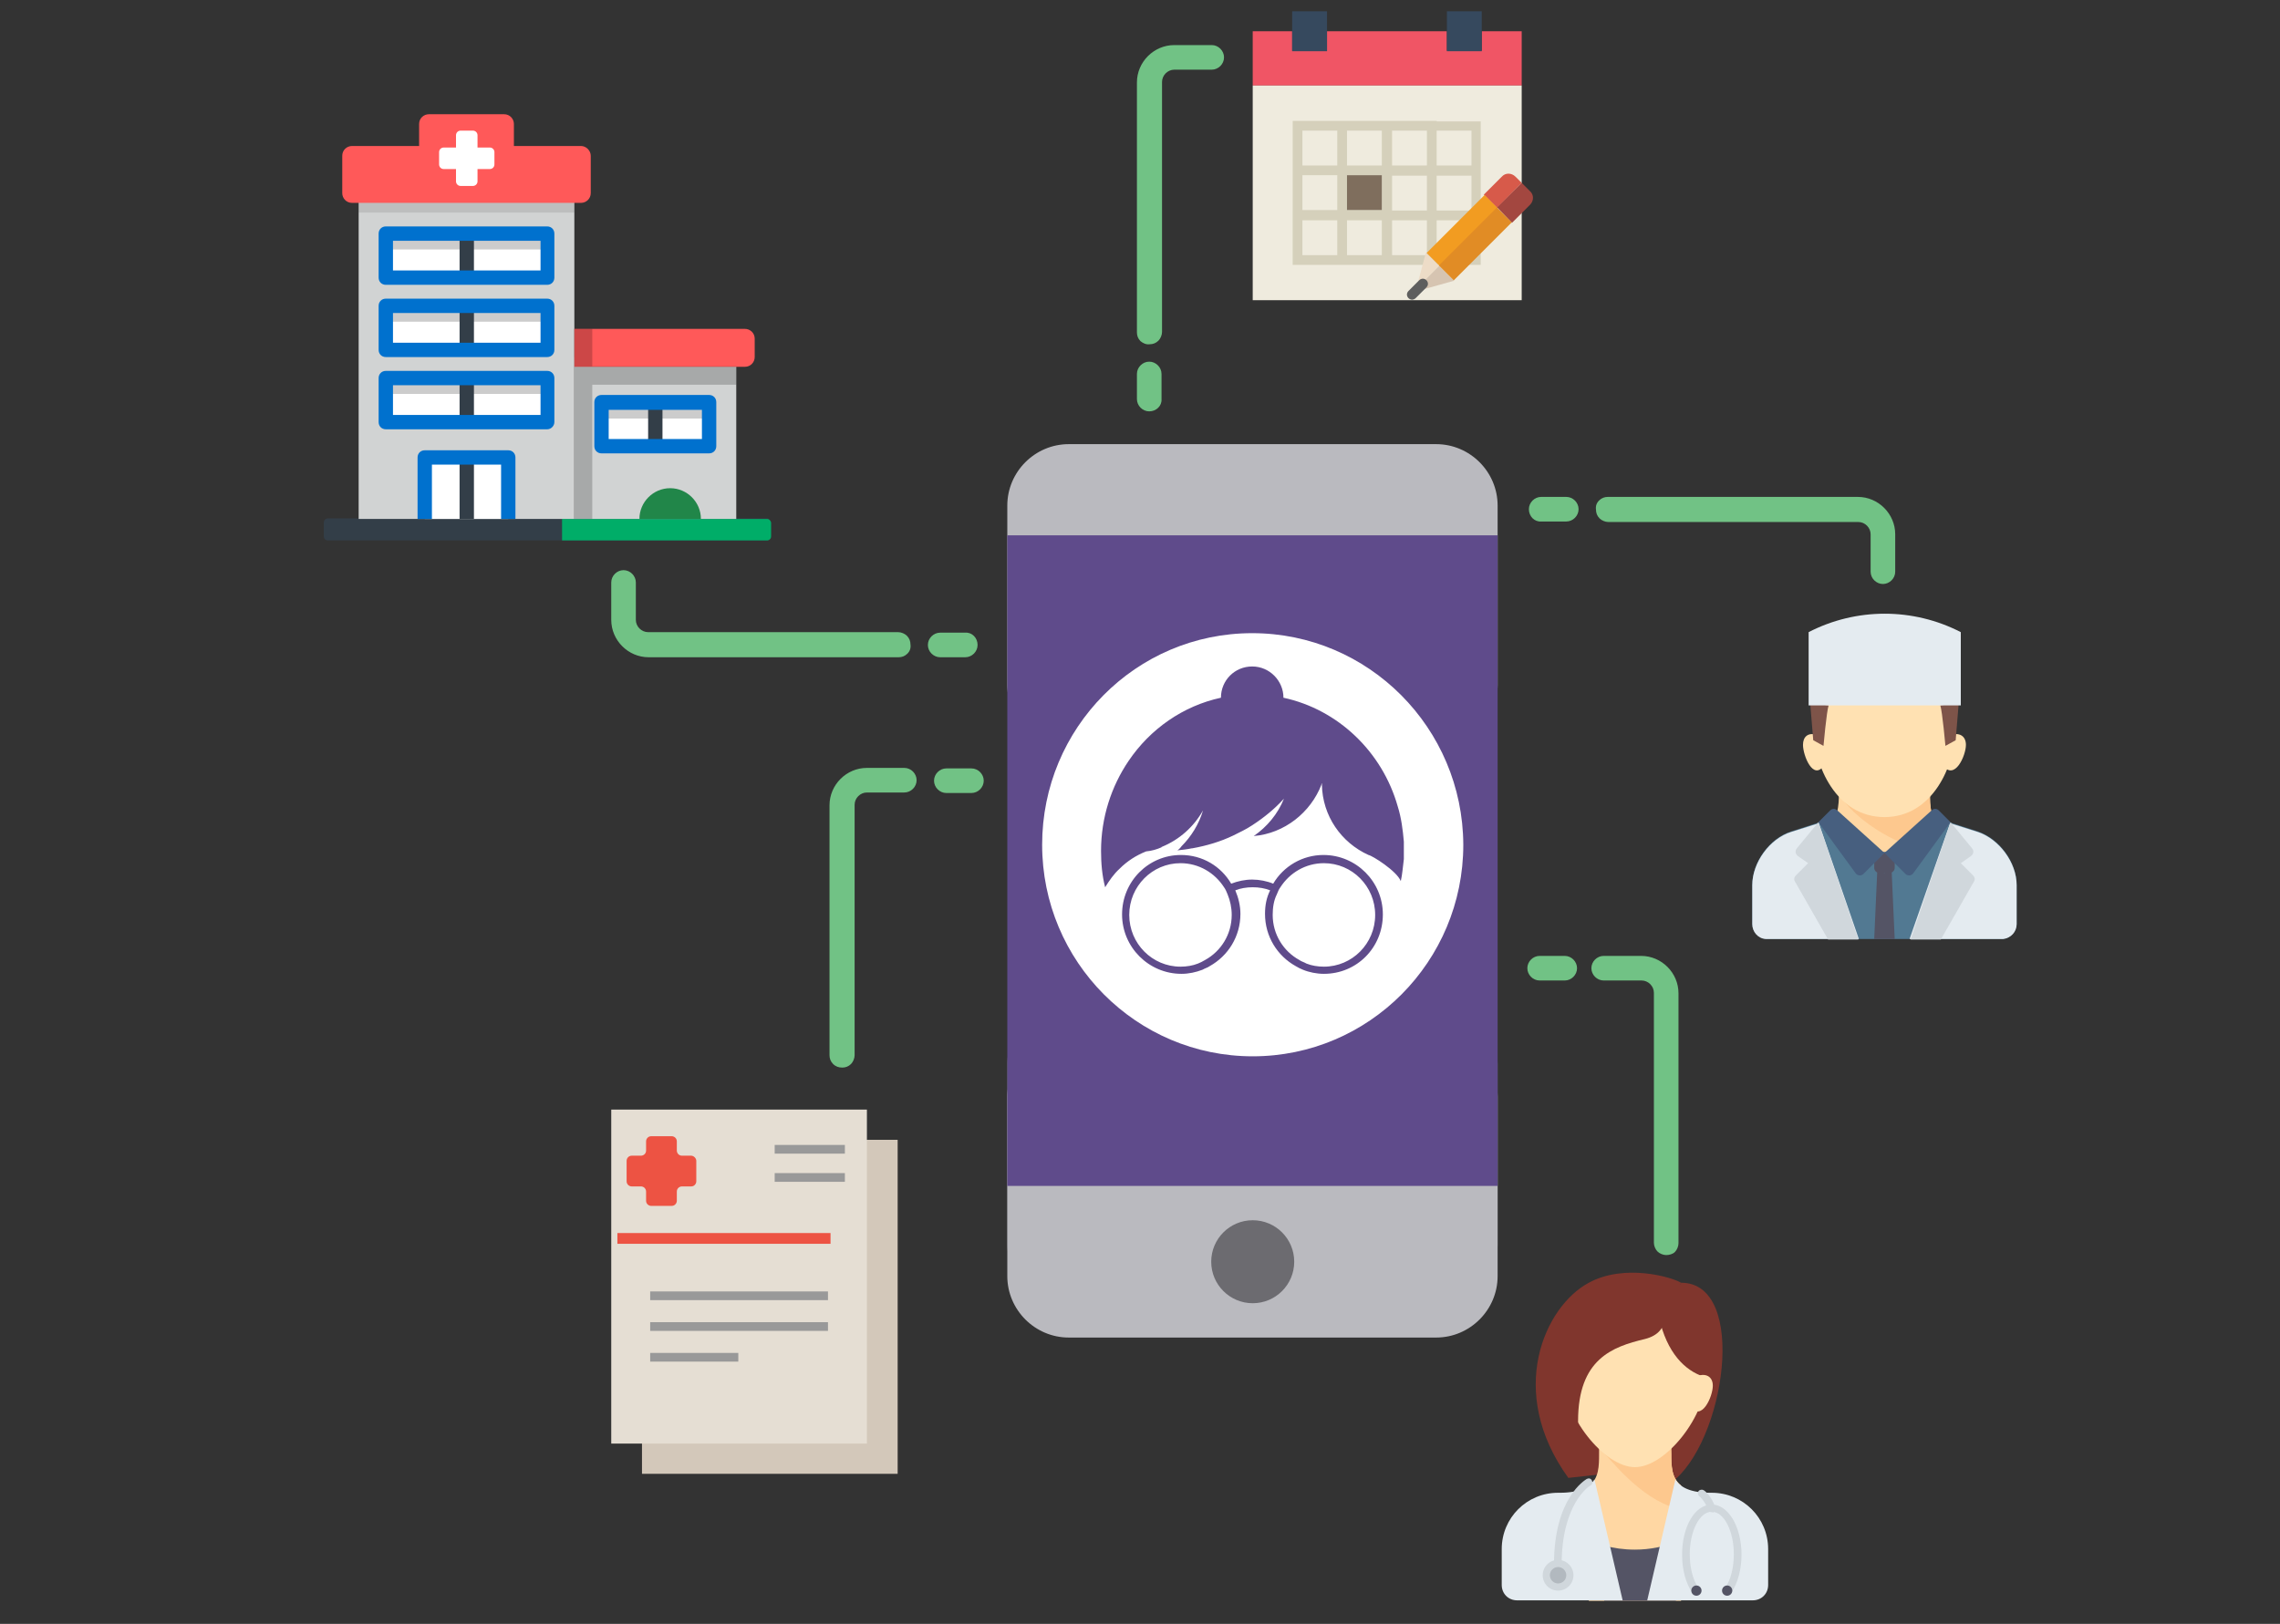 <?xml version="1.0" encoding="utf-8"?>
<!-- Generator: Adobe Illustrator 19.0.0, SVG Export Plug-In . SVG Version: 6.00 Build 0)  -->
<svg version="1.1" id="Layer_1" xmlns="http://www.w3.org/2000/svg" xmlns:xlink="http://www.w3.org/1999/xlink" x="0px" y="0px"
	 viewBox="0 0 445 317" style="enable-background:new 0 0 445 317;" xml:space="preserve">
<rect x="0" y="0" width="445" height="317" fill="#333333" stroke="none"/>
<style type="text/css">
	.st0{fill:#6C6B70;}
	.st1{fill:#BABABF;}
	.st2{fill:#5F4B8B;}
	.st3{fill:#333E48;}
	.st4{fill:#00AD68;}
	.st5{fill:#D1D3D3;}
	.st6{opacity:0.1;enable-background:new    ;}
	.st7{fill:#FFFFFF;}
	.st8{opacity:0.2;enable-background:new    ;}
	.st9{fill:#0071CE;}
	.st10{fill:#FF5959;}
	.st11{fill:#218649;}
	.st12{fill:#F05565;}
	.st13{fill:#EFEBDE;}
	.st14{fill:#D5D0BB;}
	.st15{fill:#36495E;}
	.st16{fill:#7F6E5D;}
	.st17{fill:#EDDCC7;}
	.st18{fill:#D75A4A;}
	.st19{fill:#F29C21;}
	.st20{fill:#D6C4B1;}
	.st21{fill:#A34740;}
	.st22{fill:#E18C25;}
	.st23{fill:#5E5E5E;}
	.st24{fill:#FFD7A3;}
	.st25{fill:#FDC88E;}
	.st26{fill:#FFE1B2;}
	.st27{fill:#7E5449;}
	.st28{fill:#527992;}
	.st29{fill:#545465;}
	.st30{fill:#D0D7DC;}
	.st31{fill:#475F7F;}
	.st32{fill:#E4EBF0;}
	.st33{fill:#80362D;}
	.st34{fill:#B2B9BF;}
	.st35{fill:#D3C8BA;}
	.st36{fill:#E5DED3;}
	.st37{fill:#ED5343;}
	.st38{fill:#999999;}
	.st39{fill:#71C285;}
</style>
<path id="XMLID_6_" class="st0" d="M280.3,254.8h-71.7c-6.6,0-12-5.4-12-12v-35c0-6.6,5.4-12,12-12h71.7c6.6,0,12,5.4,12,12v35
	C292.3,249.4,286.9,254.8,280.3,254.8z"/>
<path id="XMLID_5_" class="st1" d="M280.3,261.1h-71.7c-6.6,0-12-5.4-12-12v-35c0-6.6,5.4-12,12-12h71.7c6.6,0,12,5.4,12,12v35
	C292.3,255.7,286.9,261.1,280.3,261.1z"/>
<path id="XMLID_4_" class="st1" d="M280.3,145.7h-71.7c-6.6,0-12-5.4-12-12v-35c0-6.6,5.4-12,12-12h71.7c6.6,0,12,5.4,12,12v35
	C292.3,140.3,286.9,145.7,280.3,145.7z"/>
<rect id="XMLID_3_" x="196.6" y="104.5" class="st2" width="95.7" height="127"/>
<circle id="XMLID_2_" class="st0" cx="244.5" cy="246.3" r="8.1"/>
<path id="XMLID_38_" class="st3" d="M150.4,104.7c0,0.4-0.3,0.8-0.8,0.8H64c-0.4,0-0.8-0.3-0.8-0.8v-2.7c0-0.4,0.3-0.8,0.8-0.8h85.6
	c0.4,0,0.8,0.3,0.8,0.8V104.7L150.4,104.7z"/>
<path id="XMLID_37_" class="st4" d="M149.7,101.3h-40v4.2h40c0.4,0,0.8-0.3,0.8-0.8v-2.7C150.4,101.6,150.1,101.3,149.7,101.3z"/>
<rect id="XMLID_36_" x="70" y="31.9" class="st5" width="42.1" height="69.4"/>
<rect id="XMLID_35_" x="70" y="31.9" class="st6" width="42.1" height="9.6"/>
<rect id="XMLID_34_" x="75.3" y="73.8" class="st7" width="31.5" height="8.6"/>
<rect id="XMLID_33_" x="75.3" y="73.8" class="st8" width="31.5" height="3.1"/>
<rect id="XMLID_32_" x="89.7" y="73.8" class="st3" width="2.8" height="8.6"/>
<path id="XMLID_67_" class="st9" d="M106.8,83.8H75.3c-0.8,0-1.4-0.6-1.4-1.4v-8.6c0-0.8,0.6-1.4,1.4-1.4h31.5
	c0.8,0,1.4,0.6,1.4,1.4v8.6C108.2,83.1,107.6,83.8,106.8,83.8z M76.7,81h28.8v-5.8H76.7V81z"/>
<rect id="XMLID_29_" x="75.3" y="59.7" class="st7" width="31.5" height="8.6"/>
<rect id="XMLID_28_" x="75.3" y="59.7" class="st8" width="31.5" height="3.1"/>
<rect id="XMLID_27_" x="89.7" y="59.7" class="st3" width="2.8" height="8.6"/>
<path id="XMLID_61_" class="st9" d="M106.8,69.7H75.3c-0.8,0-1.4-0.6-1.4-1.4v-8.6c0-0.8,0.6-1.4,1.4-1.4h31.5
	c0.8,0,1.4,0.6,1.4,1.4v8.6C108.2,69.1,107.6,69.7,106.8,69.7z M76.7,66.9h28.8v-5.8H76.7V66.9z"/>
<rect id="XMLID_24_" x="75.3" y="45.6" class="st7" width="31.5" height="8.6"/>
<rect id="XMLID_23_" x="75.3" y="45.6" class="st8" width="31.5" height="3.1"/>
<rect id="XMLID_22_" x="89.7" y="45.6" class="st3" width="2.8" height="8.6"/>
<path id="XMLID_55_" class="st9" d="M106.8,55.6H75.3c-0.8,0-1.4-0.6-1.4-1.4v-8.6c0-0.8,0.6-1.4,1.4-1.4h31.5
	c0.8,0,1.4,0.6,1.4,1.4v8.6C108.2,55,107.6,55.6,106.8,55.6z M76.7,52.8h28.8V47H76.7V52.8z"/>
<rect id="XMLID_19_" x="82.9" y="89.3" class="st7" width="16.3" height="12"/>
<rect id="XMLID_18_" x="89.7" y="89.3" class="st3" width="2.8" height="12"/>
<path id="XMLID_17_" class="st9" d="M100.6,101.3h-2.8V90.7H84.3v10.6h-2.8v-12c0-0.8,0.6-1.4,1.4-1.4h16.3c0.8,0,1.4,0.6,1.4,1.4
	L100.6,101.3L100.6,101.3z"/>
<path id="XMLID_16_" class="st10" d="M113.4,28.5h-13.1v-4.3c0-1-0.8-1.9-1.9-1.9H83.7c-1,0-1.9,0.8-1.9,1.9v4.3H68.7
	c-1,0-1.9,0.8-1.9,1.9v7.3c0,1,0.8,1.9,1.9,1.9h44.7c1,0,1.9-0.8,1.9-1.9v-7.3C115.3,29.4,114.4,28.5,113.4,28.5z"/>
<path id="XMLID_15_" class="st7" d="M95.6,28.8h-2.4v-2.4c0-0.5-0.4-0.9-0.9-0.9h-2.4c-0.5,0-0.9,0.4-0.9,0.9v2.4h-2.4
	c-0.5,0-0.9,0.4-0.9,0.9v2.4c0,0.5,0.4,0.9,0.9,0.9h2.4v2.4c0,0.5,0.4,0.9,0.9,0.9h2.4c0.5,0,0.9-0.4,0.9-0.9v-2.4h2.4
	c0.5,0,0.9-0.4,0.9-0.9v-2.4C96.5,29.2,96.1,28.8,95.6,28.8z"/>
<rect id="XMLID_14_" x="112.1" y="69.7" class="st5" width="31.6" height="31.6"/>
<rect id="XMLID_13_" x="117.4" y="78.6" class="st7" width="21" height="8.6"/>
<rect id="XMLID_12_" x="117.4" y="78.6" class="st8" width="21" height="3.1"/>
<rect id="XMLID_11_" x="126.5" y="78.6" class="st3" width="2.8" height="8.6"/>
<path id="XMLID_43_" class="st9" d="M138.4,88.5h-21c-0.8,0-1.4-0.6-1.4-1.4v-8.6c0-0.8,0.6-1.4,1.4-1.4h21c0.8,0,1.4,0.6,1.4,1.4
	v8.6C139.8,87.9,139.2,88.5,138.4,88.5z M118.8,85.7H137V80h-18.2V85.7z"/>
<path id="XMLID_8_" class="st10" d="M112.1,64.2h33.3c1,0,1.9,0.8,1.9,1.9v3.6c0,1-0.8,1.9-1.9,1.9h-33.3V64.2z"/>
<polygon id="XMLID_7_" class="st8" points="115.6,71.5 115.6,64.2 112.1,64.2 112.1,101.3 115.6,101.3 115.6,75.1 143.7,75.1 
	143.7,71.5 "/>
<path id="XMLID_1_" class="st11" d="M136.8,101.3c0-3.3-2.7-6-6-6c-3.3,0-6,2.7-6,6H136.8z"/>
<g id="XMLID_40_">
	<g id="XMLID_50_">
		<polygon id="XMLID_72_" class="st12" points="289.2,6.1 289.2,9.9 282.4,9.9 282.4,6.1 259,6.1 259,9.9 252.2,9.9 252.2,6.1 
			244.5,6.1 244.5,16.7 297,16.7 297,6.1 		"/>
		<polygon id="XMLID_71_" class="st13" points="252.2,16.7 244.5,16.7 244.5,58.6 297,58.6 297,16.7 289.2,16.7 282.4,16.7 
			259,16.7 		"/>
		<path id="XMLID_54_" class="st14" d="M280.4,23.6h-1.9h-6.8h-1.9h-6.8H261h-8.7v8.7v1.9v6.8V43v8.7h8.7h1.9h6.8h1.9h6.8h1.9h8.7
			V43v-1.9v-6.8v-1.9v-8.7H280.4z M271.7,25.5h6.8v6.8h-6.8C271.7,32.3,271.7,25.5,271.7,25.5z M278.5,41.1h-6.8v-6.8h6.8V41.1z
			 M262.9,34.2h6.8v6.8h-6.8V34.2z M262.9,25.5h6.8v6.8h-6.8V25.5z M254.2,25.5h6.8v6.8h-6.8V25.5z M254.2,34.2h6.8v6.8h-6.8V34.2z
			 M261,49.8h-6.8V43h6.8V49.8z M269.7,49.8h-6.8V43h6.8V49.8z M278.5,49.8h-6.8V43h6.8V49.8z M287.2,49.8h-6.8V43h6.8V49.8z
			 M287.2,41.1h-6.8v-6.8h6.8V41.1z M280.4,32.3v-6.8h6.8v6.8H280.4z"/>
		<rect id="XMLID_53_" x="252.2" y="2.2" class="st15" width="6.8" height="7.8"/>
		<rect id="XMLID_52_" x="282.4" y="2.2" class="st15" width="6.8" height="7.8"/>
		<rect id="XMLID_51_" x="262.9" y="34.2" class="st16" width="6.8" height="6.8"/>
	</g>
	<g id="XMLID_41_">
		<polygon id="XMLID_49_" class="st17" points="278.3,49.3 278.3,49.3 276.4,56.4 280.9,51.9 		"/>
		<path id="XMLID_48_" class="st18" d="M297,35.7l-1.2-1.2c-0.8-0.8-2-0.8-2.7,0l-3.5,3.5l2.6,2.6L297,35.7z"/>
		
			<rect id="XMLID_47_" x="283.4" y="37" transform="matrix(-0.707 -0.707 0.707 -0.707 455.192 278.447)" class="st19" width="3.6" height="16"/>
		<polygon id="XMLID_46_" class="st20" points="283.8,54.8 283.8,54.8 280.9,51.9 276.4,56.4 276.3,56.9 		"/>
		<path id="XMLID_45_" class="st21" d="M295.1,43.5l3.5-3.5c0.8-0.8,0.8-2,0-2.7l-1.6-1.6l-4.8,4.8L295.1,43.5z"/>
		
			<rect id="XMLID_44_" x="285.9" y="39.7" transform="matrix(0.707 0.707 -0.707 0.707 118.087 -189.684)" class="st22" width="4.1" height="16"/>
		<path id="XMLID_42_" class="st23" d="M275.6,58.5c-0.2,0-0.5-0.1-0.7-0.3c-0.4-0.4-0.4-1,0-1.4l2.1-2.1c0.4-0.4,1-0.4,1.4,0
			c0.4,0.4,0.4,1,0,1.4l-2.1,2.1C276.1,58.4,275.8,58.5,275.6,58.5z"/>
	</g>
</g>
<g id="XMLID_91_">
	<g id="XMLID_126_">
		<path id="XMLID_89_" class="st24" d="M356.9,161.2c2.2-1.4,2-5.7,2-6.7h17.8c0,1-0.3,5.2,1.9,6.7l-10.9,12.2L356.9,161.2z"/>
	</g>
	<g id="XMLID_124_">
		<path id="XMLID_88_" class="st25" d="M374.7,165.5l3.9-4.2c-2.2-1.4-1.9-5.7-1.9-6.7h-17.8C360.1,158.2,368.6,164.6,374.7,165.5z"
			/>
	</g>
	<g id="XMLID_122_">
		<path id="XMLID_87_" class="st26" d="M381.7,141.7c0,7.9-4.6,17.8-13.9,17.8c-9.3,0-13.9-9.9-13.9-17.8s6.2-10.9,13.9-10.9
			S381.7,133.7,381.7,141.7z"/>
	</g>
	<g id="XMLID_120_">
		<path id="XMLID_86_" class="st26" d="M354.4,143.4c-1.5-0.4-2.5,0.4-2.5,2c0,2.1,2,7.1,4.1,4C358.1,146.2,354.4,143.4,354.4,143.4
			z"/>
	</g>
	<g id="XMLID_118_">
		<path id="XMLID_85_" class="st26" d="M381,143.4c1.6-0.4,2.7,0.4,2.7,2c0,2.1-2.2,7.1-4.5,4C376.9,146.2,381,143.4,381,143.4z"/>
	</g>
	<g id="XMLID_116_">
		<path id="XMLID_84_" class="st27" d="M356.9,137.7c-0.4,1.2-1,7.9-1,7.9l-2-1.1l-0.6-7.3L356.9,137.7z"/>
	</g>
	<g id="XMLID_114_">
		<path id="XMLID_83_" class="st27" d="M378.7,137.7c0.4,1.2,1,7.9,1,7.9l2-1.1l0.6-7.3L378.7,137.7z"/>
	</g>
	<g id="XMLID_112_">
		<path id="XMLID_82_" class="st28" d="M390.6,183.3c1.6,0,3-1.3,3-3v-7.6c0-4.4-3.4-9-7.6-10.4l-6.2-2c-3.3,2.6-8.1,6-12,6
			s-8.7-3.5-12-6l-6.2,2c-4.2,1.3-7.6,6-7.6,10.4v7.6c0,1.6,1.3,3,3,3H390.6z"/>
	</g>
	<g id="XMLID_110_">
		<path id="XMLID_81_" class="st29" d="M369.8,169.4c0,0.5-0.4,1-1,1h-2c-0.5,0-1-0.4-1-1v-2c0-0.5,0.4-1,1-1h2c0.5,0,1,0.4,1,1
			V169.4z"/>
	</g>
	<g id="XMLID_108_">
		<circle id="XMLID_80_" class="st30" cx="367.8" cy="175.4" r="1"/>
	</g>
	<g id="XMLID_106_">
		<path id="XMLID_79_" class="st31" d="M367.8,166.5l-4.1,4.1c-0.4,0.4-1.1,0.4-1.5-0.1l-7.3-10l2.3-2.3c0.4-0.4,1-0.4,1.4,0
			L367.8,166.5z"/>
	</g>
	<g id="XMLID_104_">
		<path id="XMLID_78_" class="st31" d="M367.8,166.5l4.1,4.1c0.4,0.4,1.1,0.4,1.5-0.1l7.3-10l-2.3-2.3c-0.4-0.4-1-0.4-1.4,0
			L367.8,166.5z"/>
	</g>
	<g id="XMLID_102_">
		<polygon id="XMLID_77_" class="st29" points="369.2,169.9 367.8,170.4 366.4,169.9 365.8,183.3 367.8,183.3 369.8,183.3 		"/>
	</g>
	<g id="XMLID_100_">
		<path id="XMLID_76_" class="st32" d="M391,183.3c1.5-0.2,2.6-1.4,2.6-2.9v-7.6c0-4.4-3.4-9-7.6-10.4l-5.4-1.7l0,0l-7.9,22.6
			L391,183.3L391,183.3z"/>
	</g>
	<g id="XMLID_98_">
		<path id="XMLID_75_" class="st32" d="M355,160.7L355,160.7l-5.4,1.7c-4.2,1.3-7.6,6-7.6,10.4v7.6c0,1.5,1.1,2.8,2.6,2.9h18.2
			L355,160.7z"/>
	</g>
	<g id="XMLID_96_">
		<path id="XMLID_74_" class="st30" d="M354.9,160.5l-4.2,5.1c-0.4,0.5-0.3,1.1,0.2,1.5l2,1.4l-2.4,2.4c-0.4,0.4-0.4,0.9-0.1,1.3
			l6.4,11.2l5.9,0L354.9,160.5z"/>
	</g>
	<g id="XMLID_94_">
		<path id="XMLID_73_" class="st30" d="M380.7,160.5l4.2,5.1c0.4,0.5,0.3,1.1-0.2,1.5l-2,1.4l2.4,2.4c0.4,0.4,0.4,0.9,0.1,1.3
			l-6.4,11.2l-5.9,0L380.7,160.5z"/>
	</g>
	<g id="XMLID_92_">
		<path id="XMLID_39_" class="st32" d="M382.7,137.7c-9.9,0-19.8,0-29.7,0c0-5.3,0-9,0-14.3c9.3-4.8,20.4-4.8,29.7,0
			C382.7,128.7,382.7,132.4,382.7,137.7z"/>
	</g>
</g>
<g id="XMLID_128_">
	<g id="XMLID_131_">
		<g id="XMLID_164_">
			<path id="XMLID_125_" class="st33" d="M328.1,250.4l-7,38.1l5,1C336.7,281.7,341.3,250.4,328.1,250.4z"/>
		</g>
		<g id="XMLID_162_">
			<path id="XMLID_123_" class="st33" d="M328.1,250.4c-1.8-1.1-11-3.8-18,0c-8.6,4.6-16.2,21.2-4,38.1c0,0,9-1,9-1L328.1,250.4z"/>
		</g>
		<g id="XMLID_160_">
			<path id="XMLID_121_" class="st24" d="M326.2,283.8L326.2,283.8l-0.1-2.3h-14v2.3c0,2.3,0,4.8-2,6.3v22.4h9c0,0,4.7,0,9,0V290
				C326.2,288.5,326.2,286,326.2,283.8z"/>
		</g>
		<g id="XMLID_158_">
			<path id="XMLID_119_" class="st29" d="M319.1,302.5c-2.2,0-4.2-0.3-6-0.8v10.8h14V301C324.8,301.9,322.1,302.5,319.1,302.5z"/>
		</g>
		<g id="XMLID_156_">
			<path id="XMLID_117_" class="st25" d="M327.1,294.4c0.4,0.1,0.7,0.2,1,0.2V290c-1.9-1.5-1.9-4-1.9-6.2l0-0.1v-2.3l-11.1,0.1l-3,1
				C314.1,284.7,320.2,292.6,327.1,294.4z"/>
		</g>
		<g id="XMLID_154_">
			<path id="XMLID_115_" class="st26" d="M333.1,268.4c0,8-8,18-14,18s-14-10-14-18s6.3-11,14-11S333.1,260.4,333.1,268.4z"/>
		</g>
		<g id="XMLID_152_">
			<path id="XMLID_113_" class="st33" d="M321.1,252.4c-0.6,0-2.4,0.6-3.9,1.2l-0.1-0.2c0,0-0.2,0.2-0.6,0.4
				c-0.8,0.3-1.4,0.6-1.4,0.6l0.2,0.4c-3.8,3-12.5,9.8-13.3,10.6c-1,1,6,26.6,6,12c0-12.1,6.7-14.5,13-16c2.8-0.7,3.7-2.3,4-4
				C325.5,255.7,322.1,252.4,321.1,252.4z"/>
		</g>
		<g id="XMLID_150_">
			<path id="XMLID_111_" class="st33" d="M324.1,258.4c1.8,6.6,5.5,9.6,9,10.5c1.9,0.5,1.1-5.4,1.1-5.4s-2.7-6.8-3-7
				c-0.3-0.2-3-6-3-6l-6,5L324.1,258.4z"/>
		</g>
		<g id="XMLID_148_">
			<path id="XMLID_109_" class="st32" d="M311.2,288.8c-0.9,1.5-2.9,2.6-6.8,2.6h-0.3c-6.1,0-11,4.9-11,11v7c0,1.7,1.3,3,3,3h20.6
				L311.2,288.8z"/>
		</g>
		<g id="XMLID_146_">
			<path id="XMLID_107_" class="st32" d="M327,288.8c0.9,1.5,2.9,2.6,6.8,2.6h0.3c6.1,0,11,4.9,11,11v7c0,1.7-1.3,3-3,3h-20.6
				L327,288.8z"/>
		</g>
		<g id="XMLID_144_">
			<circle id="XMLID_105_" class="st30" cx="304.1" cy="307.5" r="3"/>
		</g>
		<g id="XMLID_142_">
			<path id="XMLID_103_" class="st30" d="M337.9,310.9l-1.2-0.9c1.1-1.6,1.7-4,1.7-6.6c0-4.5-1.9-8.3-4.3-8.3s-4.3,3.8-4.3,8.3
				c0,2.6,0.6,5,1.7,6.6l-1.2,0.9c-1.3-1.8-2-4.6-2-7.4c0-5.5,2.5-9.8,5.8-9.8c3.2,0,5.8,4.3,5.8,9.8
				C339.9,306.3,339.2,309,337.9,310.9z"/>
		</g>
		<g id="XMLID_140_">
			<circle id="XMLID_101_" class="st29" cx="331.1" cy="310.5" r="1"/>
		</g>
		<g id="XMLID_138_">
			<circle id="XMLID_99_" class="st29" cx="337.1" cy="310.5" r="1"/>
		</g>
		<g id="XMLID_136_">
			<path id="XMLID_97_" class="st30" d="M304.1,306.2c-0.4,0-0.8-0.3-0.8-0.8c0-13,6.1-16.5,6.4-16.7c0.4-0.2,0.8-0.1,1,0.3
				c0.2,0.4,0.1,0.8-0.3,1c-0.1,0-5.6,3.4-5.6,15.4C304.8,305.9,304.5,306.2,304.1,306.2z"/>
		</g>
		<g id="XMLID_134_">
			<circle id="XMLID_95_" class="st34" cx="304.1" cy="307.5" r="1.6"/>
		</g>
		<g id="XMLID_132_">
			<path id="XMLID_93_" class="st30" d="M334.1,295.2c-0.3,0-0.6-0.2-0.7-0.5c-0.7-1.8-1.7-2.6-1.7-2.6c-0.3-0.2-0.4-0.7-0.2-1
				c0.2-0.3,0.7-0.4,1-0.2c0.1,0,1.5,1,2.3,3.4c0.1,0.4-0.1,0.8-0.5,1C334.3,295.2,334.2,295.2,334.1,295.2z"/>
		</g>
	</g>
	<g id="XMLID_129_">
		<path id="XMLID_90_" class="st26" d="M331.6,268.5c1.6-0.4,2.7,0.4,2.7,2c0,2.1-2.2,7.2-4.5,4S331.6,268.5,331.6,268.5z"/>
	</g>
</g>
<rect id="XMLID_145_" x="125.3" y="222.5" class="st35" width="49.9" height="65.2"/>
<rect id="XMLID_143_" x="119.3" y="216.6" class="st36" width="49.9" height="65.2"/>
<g id="XMLID_161_">
	<path id="XMLID_141_" class="st37" d="M134.9,225.6h-1.8c-0.6,0-1-0.5-1-1v-1.8c0-0.6-0.5-1-1-1h-4c-0.6,0-1,0.5-1,1v1.8
		c0,0.6-0.5,1-1,1h-1.8c-0.6,0-1,0.5-1,1v4c0,0.6,0.5,1,1,1h1.8c0.6,0,1,0.5,1,1v1.8c0,0.6,0.5,1,1,1h4c0.6,0,1-0.5,1-1v-1.8
		c0-0.6,0.5-1,1-1h1.8c0.6,0,1-0.5,1-1v-4C135.9,226.1,135.4,225.6,134.9,225.6z"/>
	<rect id="XMLID_139_" x="120.5" y="240.7" class="st37" width="41.6" height="2.1"/>
</g>
<g id="XMLID_149_">
	<rect id="XMLID_137_" x="126.9" y="252.1" class="st38" width="34.7" height="1.7"/>
	<rect id="XMLID_135_" x="151.2" y="223.5" class="st38" width="13.7" height="1.7"/>
	<rect id="XMLID_133_" x="151.2" y="229" class="st38" width="13.7" height="1.7"/>
	<rect id="XMLID_130_" x="126.9" y="258.1" class="st38" width="34.7" height="1.7"/>
	<rect id="XMLID_127_" x="126.9" y="264.1" class="st38" width="17.2" height="1.7"/>
</g>
<path id="XMLID_442_" class="st7" d="M244.4,123.6c-22.7,0-41,18.5-41,41.3s18.4,41.3,41.1,41.3c22.7,0,41.1-18.5,41.1-41.3
	C285.5,142.1,267.1,123.6,244.4,123.6z M258.4,190.1c-1.4,0-2.9-0.3-4.1-0.8c-0.5-0.2-0.9-0.4-1.4-0.7c-3.6-2-6-5.8-6-10.2
	c0-1.7,0.3-3.2,1-4.6c-1-0.4-2.2-0.6-3.4-0.6s-2.4,0.2-3.4,0.6c0.6,1.4,1,3,1,4.6c0,4.4-2.4,8.2-6,10.2c-0.4,0.3-0.9,0.4-1.4,0.7
	c-1.3,0.5-2.7,0.8-4.1,0.8c-6.4,0-11.6-5.2-11.6-11.6c0-6.4,5.1-11.6,11.5-11.6c4.2,0,7.8,2.2,9.8,5.6c1.3-0.5,2.7-0.8,4.1-0.8
	s2.9,0.3,4.1,0.8c2-3.4,5.7-5.6,9.8-5.6c6.4,0,11.6,5.2,11.6,11.6C269.9,185,264.8,190.1,258.4,190.1z M273.4,172
	c-0.8-2-5.6-5-6.3-5.1c-5.3-2.4-9-7.6-9.1-13.8c0-0.1,0-0.1,0-0.2c-0.1,0.1-0.1,0.2-0.1,0.3c-2.1,5.4-7.2,9.5-13.2,10
	c2.6-1.8,4.7-4.3,5.9-7.3c-1.8,2-3.9,3.7-6.2,5.2c-1.2,0.8-2.5,1.4-3.7,2c-2.5,1.2-5.2,2-8,2.5c0,0,0,0-0.1,0
	c-0.9,0.2-1.9,0.3-2.8,0.4c0.3-0.2,0.6-0.5,0.8-0.8c1.9-1.9,3.4-4.3,4.2-7c-1.8,3.2-4.6,5.7-8,7.1c0,0-0.1,0-0.1,0.1
	c-0.9,0.4-1.9,0.7-3,0.8c-2,0.8-3.7,1.9-5.2,3.4c-1.1,1-2,2.3-2.8,3.6c-0.6-2.3-0.8-4.7-0.8-7.1c0-6.5,2-12.6,5.4-17.6
	c4.2-6.2,10.6-10.7,18-12.3l0,0c0-3.4,2.7-6.1,6.1-6.1c3.4,0,6.1,2.8,6.1,6.1c10.7,2.3,19.3,10.6,22.3,21.2c0.7,2.2,1,4.6,1.2,6.9
	v3.4C273.8,169.2,273.7,170.7,273.4,172z M258.4,168.5c-3.6,0-6.7,1.9-8.5,4.7c-0.3,0.4-0.5,0.9-0.7,1.4c-0.6,1.2-0.8,2.6-0.8,4
	c0,3.8,2.1,7.1,5.2,8.8c0.4,0.3,0.9,0.4,1.4,0.7c1,0.4,2.2,0.6,3.4,0.6c5.5,0,10-4.5,10-10.1C268.4,173,263.9,168.5,258.4,168.5z
	 M238.9,173.2c-1.8-2.8-4.9-4.7-8.5-4.7c-5.5,0-10,4.5-10,10.1s4.5,10.1,10,10.1c1.2,0,2.4-0.2,3.4-0.6c0.5-0.2,0.9-0.4,1.4-0.7
	c3.1-1.7,5.2-5,5.2-8.8c0-1.4-0.3-2.8-0.8-4C239.4,174.1,239.2,173.6,238.9,173.2z"/>
<g id="XMLID_168_">
	<path id="XMLID_163_" class="st39" d="M325.2,245c-0.6,0-1.3-0.3-1.7-0.7s-0.7-1.1-0.7-1.7v-48.8c0-1.3-1.1-2.4-2.4-2.4H313
		c-1.3,0-2.4-1.1-2.4-2.4c0-1.3,1.1-2.4,2.4-2.4h7.3c4,0,7.3,3.3,7.3,7.3v48.8c0,0.6-0.3,1.3-0.7,1.7S325.8,245,325.2,245z"/>
	<path id="XMLID_159_" class="st39" d="M305.4,191.4h-4.9c-1.3,0-2.4-1.1-2.4-2.4c0-1.3,1.1-2.4,2.4-2.4h4.9c1.3,0,2.4,1.1,2.4,2.4
		C307.8,190.3,306.7,191.4,305.4,191.4z"/>
</g>
<g id="XMLID_166_">
	<path id="XMLID_169_" class="st39" d="M162.6,207.7c-0.5-0.5-0.7-1.1-0.7-1.7v-48.8c0-4,3.3-7.3,7.3-7.3h7.3c1.3,0,2.4,1.1,2.4,2.4
		c0,1.3-1.1,2.4-2.4,2.4h-7.3c-1.3,0-2.4,1.1-2.4,2.4V206c0,0.6-0.3,1.3-0.7,1.7c-0.5,0.5-1.1,0.7-1.7,0.7
		C163.7,208.4,163.1,208.2,162.6,207.7z"/>
	<path id="XMLID_167_" class="st39" d="M182.3,152.4c0-1.3,1.1-2.4,2.4-2.4h4.9c1.3,0,2.4,1.1,2.4,2.4c0,1.3-1.1,2.4-2.4,2.4h-4.9
		C183.4,154.8,182.3,153.7,182.3,152.4z"/>
</g>
<g id="XMLID_165_">
	<path id="XMLID_171_" class="st39" d="M222.6,66.6c-0.5-0.5-0.7-1.1-0.7-1.7V16.1c0-4,3.3-7.3,7.3-7.3h7.3c1.3,0,2.4,1.1,2.4,2.4
		s-1.1,2.4-2.4,2.4h-7.3c-1.3,0-2.4,1.1-2.4,2.4v48.8c0,0.6-0.3,1.3-0.7,1.7c-0.5,0.5-1.1,0.7-1.7,0.7
		C223.7,67.3,223.1,67,222.6,66.6z"/>
	<path id="XMLID_170_" class="st39" d="M224.3,80.3c-1.3,0-2.4-1.1-2.4-2.4V73c0-1.3,1.1-2.4,2.4-2.4s2.4,1.1,2.4,2.4v4.9
		C226.8,79.2,225.7,80.3,224.3,80.3z"/>
</g>
<g id="XMLID_172_">
	<path id="XMLID_174_" class="st39" d="M312.1,97.7c0.5-0.5,1.1-0.7,1.7-0.7h48.8c4,0,7.3,3.3,7.3,7.3v7.3c0,1.3-1.1,2.4-2.4,2.4
		s-2.4-1.1-2.4-2.4v-7.3c0-1.3-1.1-2.4-2.4-2.4h-48.8c-0.6,0-1.3-0.3-1.7-0.7c-0.5-0.5-0.7-1.1-0.7-1.7
		C311.4,98.8,311.6,98.2,312.1,97.7z"/>
	<path id="XMLID_173_" class="st39" d="M298.4,99.4c0-1.3,1.1-2.4,2.4-2.4h4.9c1.3,0,2.4,1.1,2.4,2.4c0,1.3-1.1,2.4-2.4,2.4h-4.9
		C299.5,101.9,298.4,100.8,298.4,99.4z"/>
</g>
<g id="XMLID_176_">
	<path id="XMLID_178_" class="st39" d="M177.1,127.6c-0.5,0.5-1.1,0.7-1.7,0.7h-48.8c-4,0-7.3-3.3-7.3-7.3v-7.3
		c0-1.3,1.1-2.4,2.4-2.4c1.3,0,2.4,1.1,2.4,2.4v7.3c0,1.3,1.1,2.4,2.4,2.4h48.8c0.6,0,1.3,0.3,1.7,0.7c0.5,0.5,0.7,1.1,0.7,1.7
		C177.8,126.5,177.6,127.1,177.1,127.6z"/>
	<path id="XMLID_177_" class="st39" d="M190.8,125.9c0,1.3-1.1,2.4-2.4,2.4h-4.9c-1.3,0-2.4-1.1-2.4-2.4c0-1.3,1.1-2.4,2.4-2.4h4.9
		C189.7,123.4,190.8,124.5,190.8,125.9z"/>
</g>
</svg>
